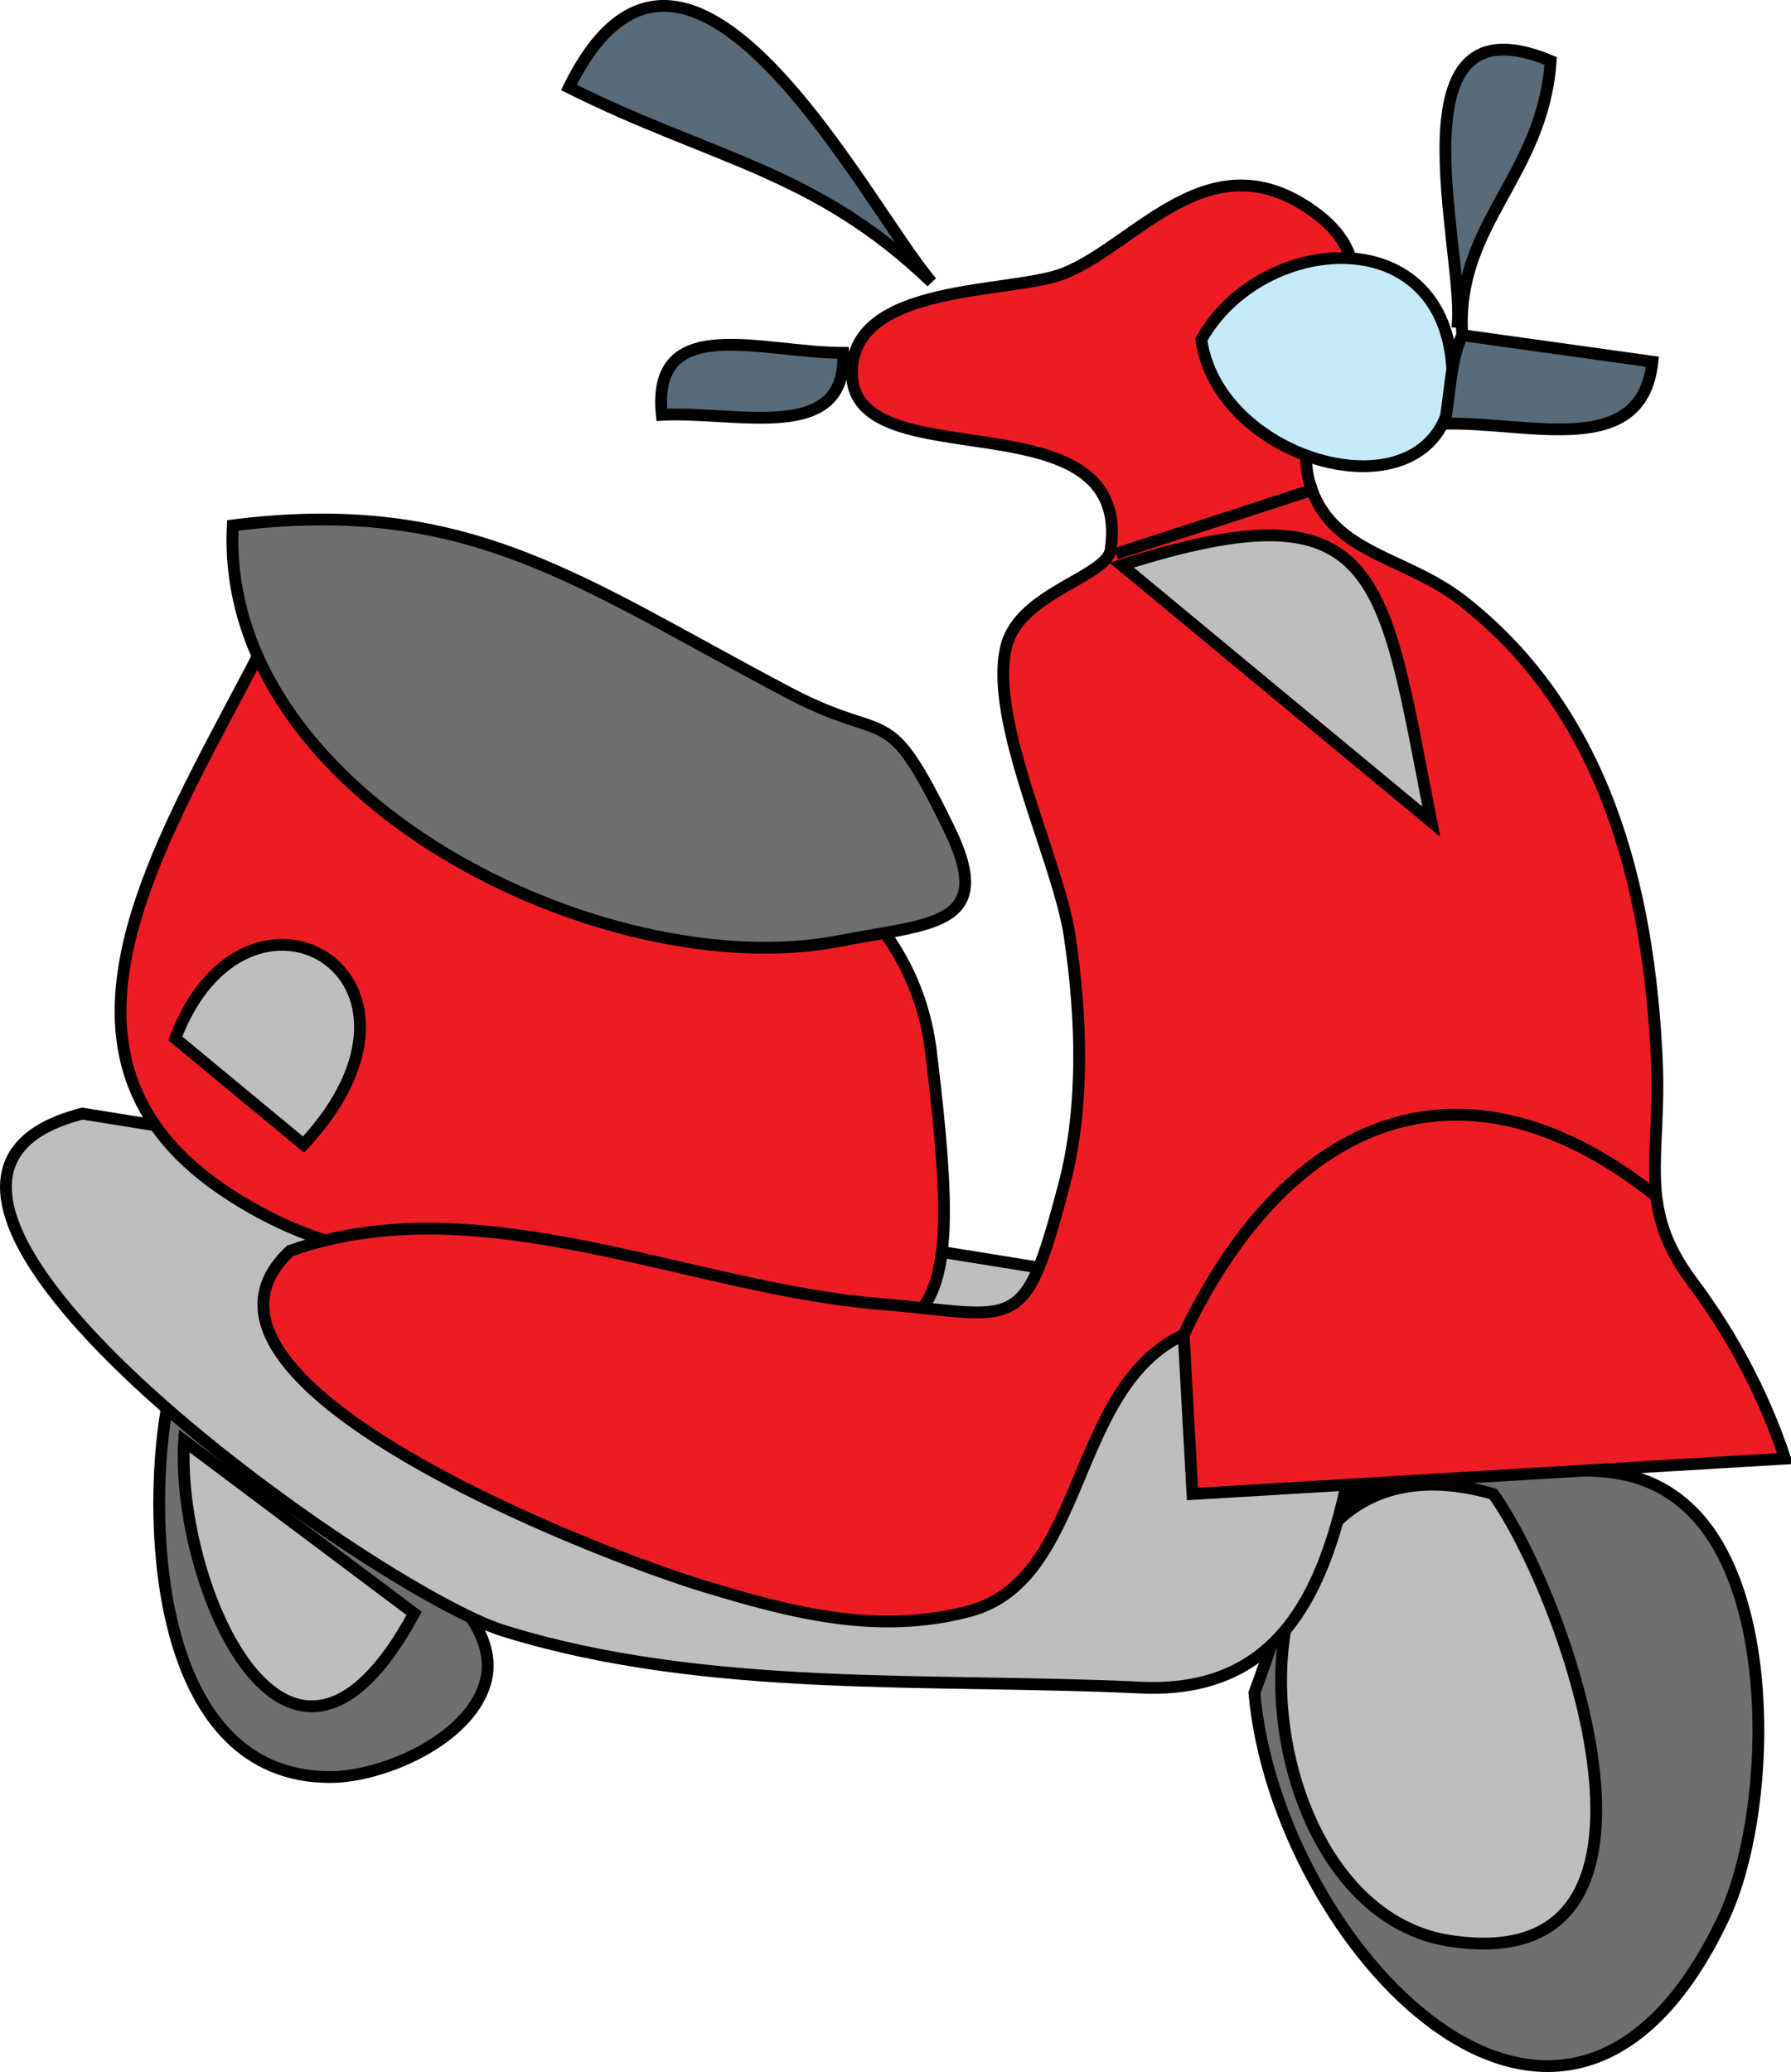 <svg xmlns="http://www.w3.org/2000/svg" xmlns:xlink="http://www.w3.org/1999/xlink" version="1.1" id="Layer_1" x="0px" y="0px" enable-background="new 0 0 822.05 841.89" xml:space="preserve" viewBox="259.77 245.22 303.73 351.36">
<path fill-rule="evenodd" clip-rule="evenodd" fill="#6D6F71" stroke="#000000" stroke-width="2" stroke-linecap="square" stroke-miterlimit="10" d="  M288,484.31c-3.385,20.26-1.502,62.25,27.75,62.25c8.79,0,23.278-6.142,26.25-15.75C347.558,512.838,303.221,494.524,288,484.31z"/>
<path fill-rule="evenodd" clip-rule="evenodd" fill="#6D6F71" stroke="#000000" stroke-width="2" stroke-linecap="square" stroke-miterlimit="10" d="  M472.5,532.31c3.733,42.28,52.288,95.508,79.5,38.25c8.211-17.278,9.472-55.638-6-69.75c-9.345-8.523-20.1-5.904-32.257-5.705  C480.232,495.655,484.079,500.789,472.5,532.31z"/>
<path fill-rule="evenodd" clip-rule="evenodd" fill="#BCBEC0" stroke="#000000" stroke-width="2" stroke-linecap="square" stroke-miterlimit="10" d="  M513,498.56c12.555,17.589,35.515,82.498-7.5,75.75C468.272,568.47,464.336,484.513,513,498.56z"/>
<path fill-rule="evenodd" clip-rule="evenodd" fill="#BCBEC0" stroke="#000000" stroke-width="2" stroke-linecap="square" stroke-miterlimit="10" d="  M291,489.56c-1.525,24.015,17.558,68.933,39,29.25C317,509.06,304,499.31,291,489.56z"/>
<path fill-rule="evenodd" clip-rule="evenodd" fill="#BCBEC0" stroke="#000000" stroke-width="2" stroke-linecap="square" stroke-miterlimit="10" d="  M273.75,434.06c-47.666,12.092,49.704,80.96,71.379,87.687c34.341,10.657,72.287,7.94,108.032,9.643  c33.144,1.578,34.928-33.334,39.589-62.079C419.75,457.56,346.75,445.81,273.75,434.06z"/>
<path fill-rule="evenodd" clip-rule="evenodd" fill="#ED1C24" stroke="#000000" stroke-width="2" stroke-linecap="square" stroke-miterlimit="10" d="  M305.25,353.058c-16.88,33.248-42.464,70.203-7.824,93.86c23.016,15.718,44.841,11.625,71.574,18.642  c50.925,13.367,54.802,8.886,48.654-41.978C412.211,378.556,344.37,369.67,305.25,353.058z"/>
<path fill-rule="evenodd" clip-rule="evenodd" fill="#ED1C24" stroke="#000000" stroke-width="2" stroke-linecap="square" stroke-miterlimit="10" d="  M309,457.31c-23.621,21.879,51.128,51.154,70.5,57c14.91,4.499,29.217,8.18,44.625,4.125c20.02-5.269,17.007-37.872,36.375-46.875  c0.5,9,1,18,1.5,27c33.5-2,67-4,100.5-6c-3.605-10.814-8.92-20.893-15.75-30c-9.547-12.729-5.243-20.914-6-37.5  c-1.348-29.534-8.825-59.196-33-78.002c-9.511-7.398-21.479-7.825-25.5-18.75c-6.044-16.422,18.173-33.808,0.75-46.875  c-17.858-13.394-30.374,5.199-42.75,10.125c-9.02,3.59-36,1.525-36,16.875c0,18.702,47.72,3.087,43.875,30  c-0.651,4.561-15.215,7.299-17.625,16.125c-3.381,12.381,8.712,36.327,10.667,49.361c2.022,13.487,2.593,28.808-0.917,42.141  c-6.913,26.261-7.686,22.211-31.5,20.25C376.592,463.663,341.107,446.001,309,457.31z"/>
<path fill="none" stroke="#000000" stroke-width="2" stroke-linecap="square" stroke-miterlimit="10" d="M460.5,471.56  c16.774-35.374,45.938-50.225,79.5-24"/>
<line fill="none" stroke="#000000" stroke-width="2" stroke-linecap="square" stroke-miterlimit="10" x1="450" y1="338.808" x2="482.25" y2="328.308"/>
<path fill-rule="evenodd" clip-rule="evenodd" fill="#BCBEC0" stroke="#000000" stroke-width="2" stroke-linecap="square" stroke-miterlimit="10" d="  M450,341.058c44.196-14.014,44.21,1.297,52.5,43.5C485,370.058,467.5,355.558,450,341.058z"/>
<path fill-rule="evenodd" clip-rule="evenodd" fill="#BCBEC0" stroke="#000000" stroke-width="2" stroke-linecap="square" stroke-miterlimit="10" d="  M289.5,421.308c7.25,6.001,14.5,12.001,21.75,18.002C337.996,410.475,301.474,389.62,289.5,421.308z"/>
<path fill-rule="evenodd" clip-rule="evenodd" fill="#C6E9F7" stroke="#000000" stroke-width="2" stroke-linecap="square" stroke-miterlimit="10" d="  M463.5,302.808c9.639-17.346,39.432-20.545,42.375,3C509.567,335.348,466.7,325.786,463.5,302.808z"/>
<path fill-rule="evenodd" clip-rule="evenodd" fill="#596A78" stroke="#000000" stroke-width="2" stroke-linecap="square" stroke-miterlimit="10" d="  M402.75,305.058c-13.791,0-32.537-6.984-30.75,10.5C384.988,314.924,403.485,320.607,402.75,305.058z"/>
<path fill-rule="evenodd" clip-rule="evenodd" fill="#596A78" stroke="#000000" stroke-width="2" stroke-linecap="square" stroke-miterlimit="10" d="  M507.75,302.058c10.75,1.5,21.5,3,32.25,4.5c-1.77,16.644-20.79,10.179-35.25,10.5C505.688,312.366,505.682,306.331,507.75,302.058z  "/>
<path fill-rule="evenodd" clip-rule="evenodd" fill="#596A78" stroke="#000000" stroke-width="2" stroke-linecap="square" stroke-miterlimit="10" d="  M417.75,293.058c-11.077-12.849-41.532-73.726-61.5-33C380.657,272.262,398.024,274.09,417.75,293.058z"/>
<path fill-rule="evenodd" clip-rule="evenodd" fill="#596A78" d="M507,299.808c0.883-12.87-11.663-55.714,15.75-44.25  C521.628,271.432,505.11,291.675,507,299.808z"/>
<path fill="none" stroke="#000000" stroke-width="2" stroke-linecap="square" stroke-miterlimit="10" d="M507,299.808  c0.883-12.87-11.663-55.714,15.75-44.25c-1.394,19.713-16.207,27.661-15,46.5"/>
<path fill-rule="evenodd" clip-rule="evenodd" fill="#6D6F71" stroke="#000000" stroke-width="2" stroke-linecap="square" stroke-miterlimit="10" d="  M299.25,334.308c40.296-5.037,58.833,9.748,94.5,28.5c17.181,9.033,16.127,0.699,26.97,22.926  c8.102,16.609-2.883,16.02-18.72,19.074C362.317,412.461,296.813,380.326,299.25,334.308z"/>
</svg>